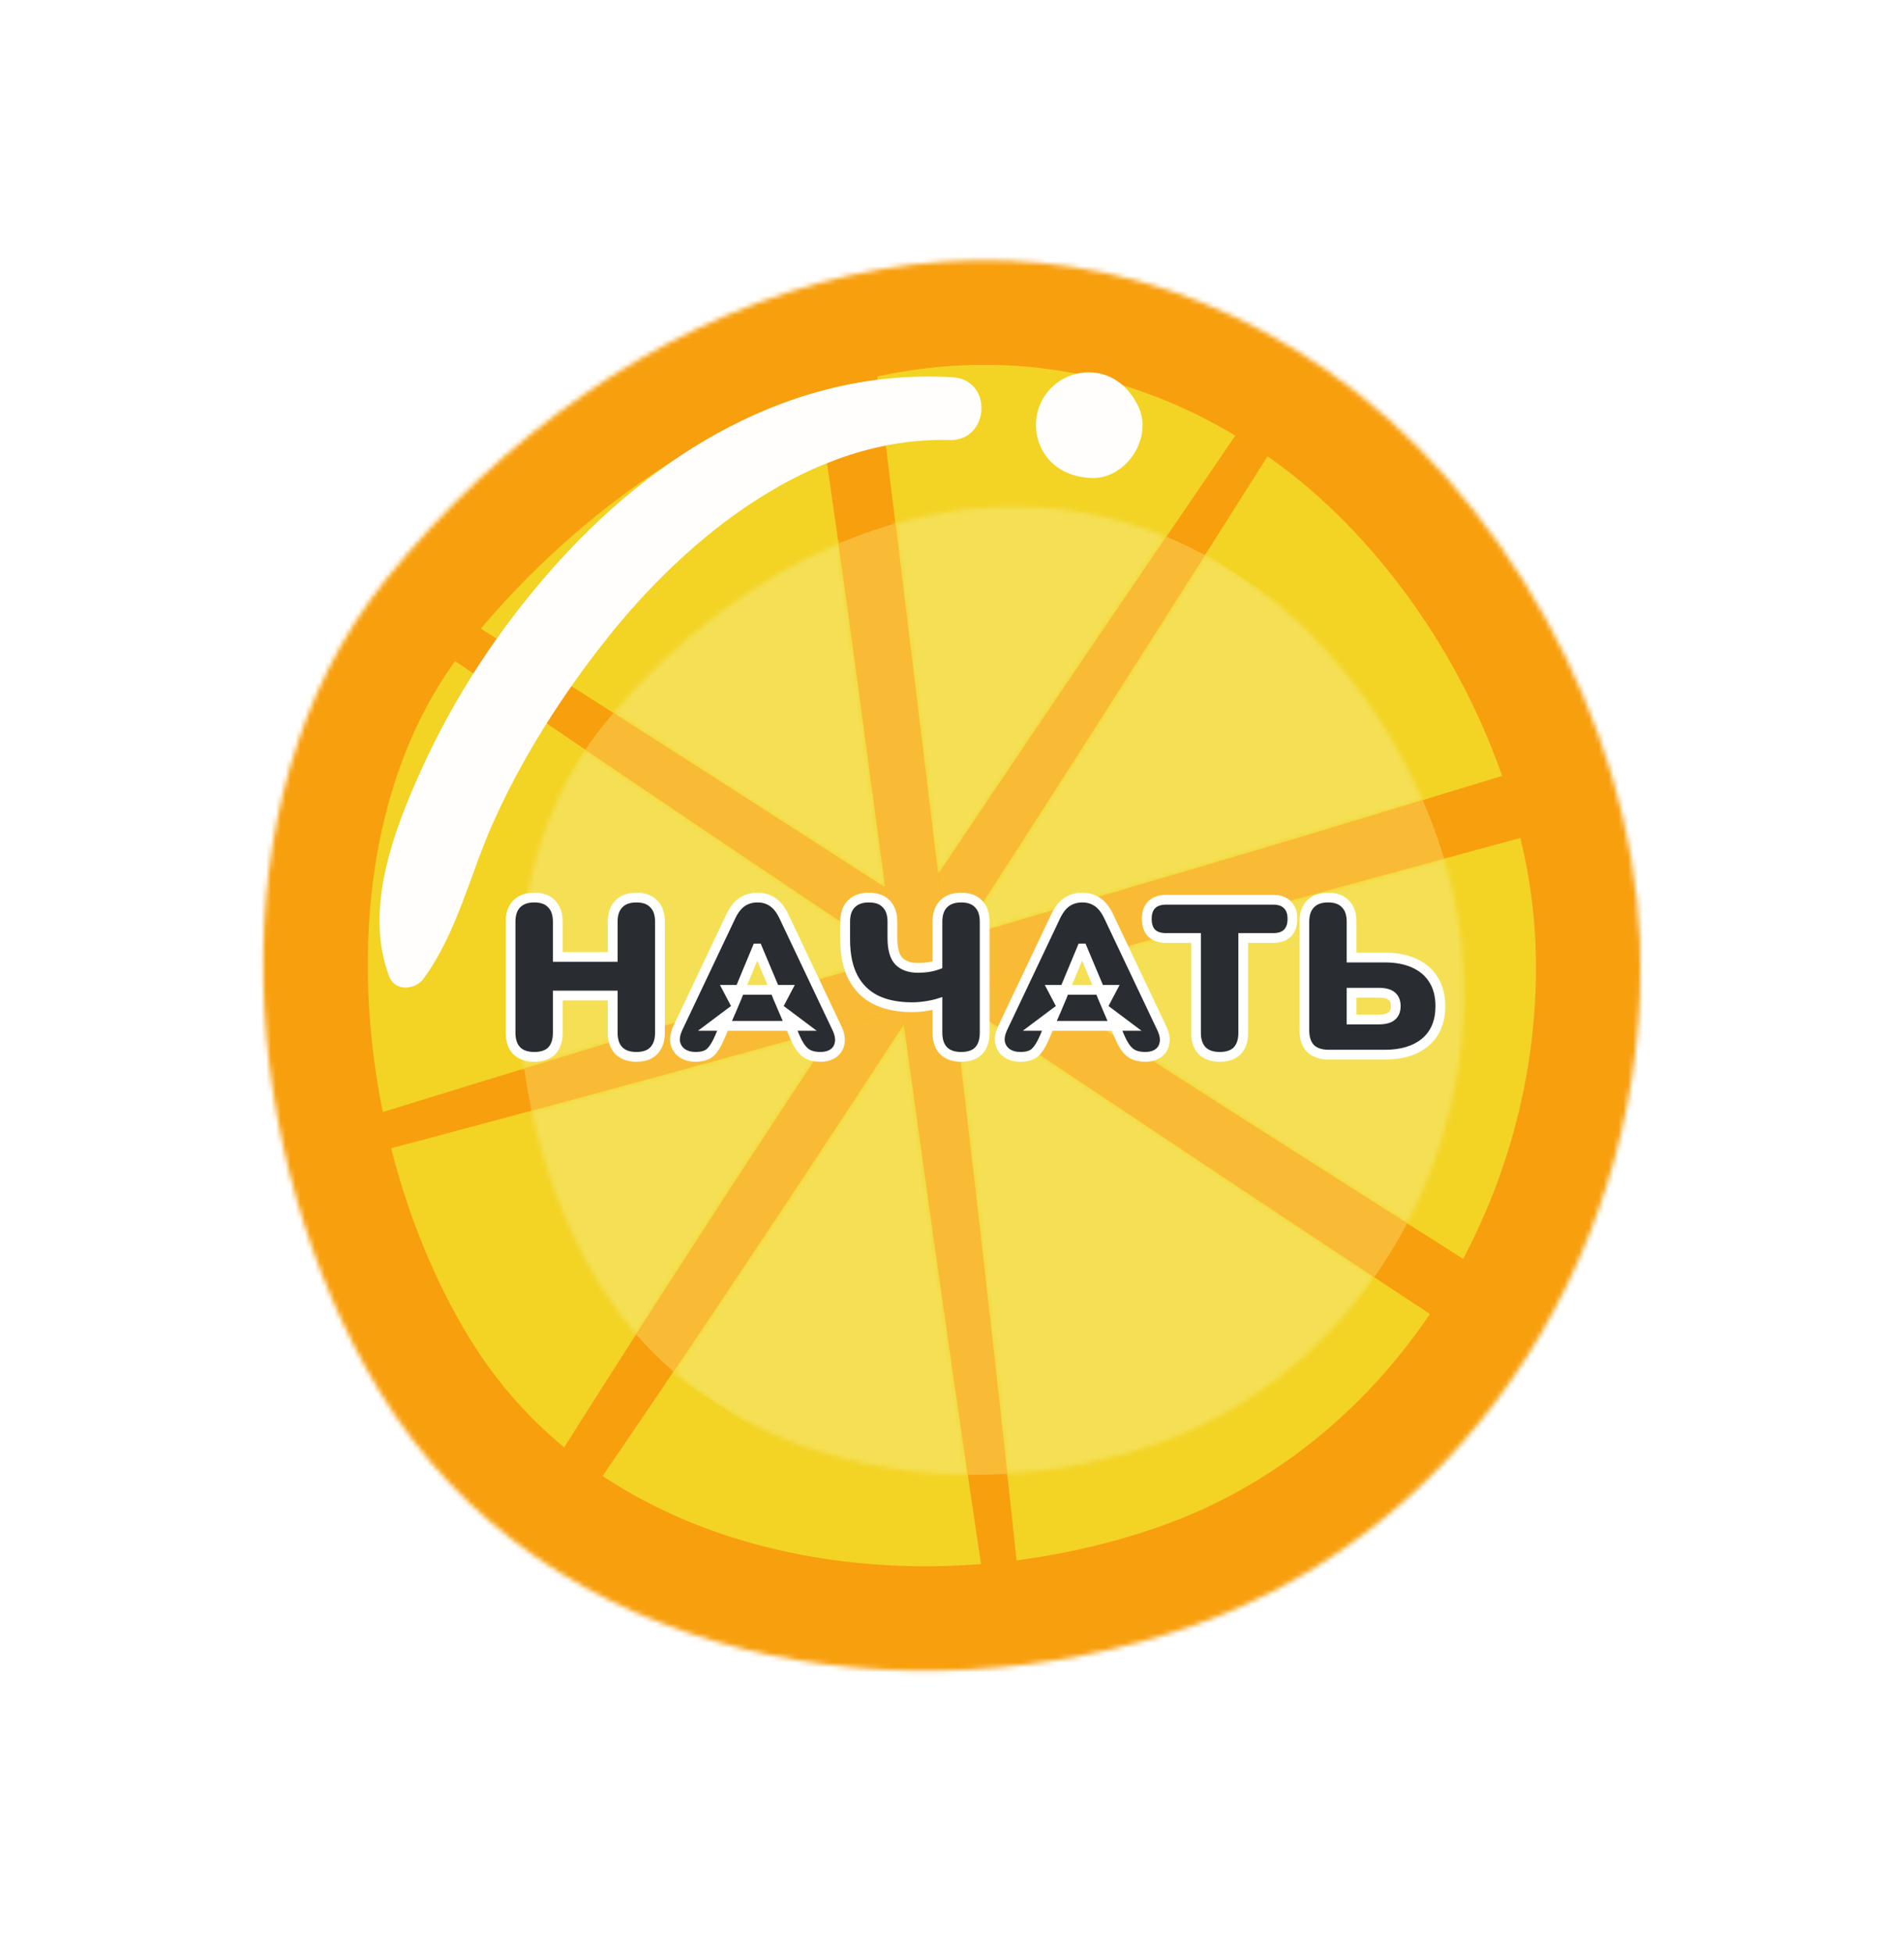 <svg width="390" height="400" viewBox="0 0 390 400" fill="none" xmlns="http://www.w3.org/2000/svg">
<mask id="mask0_160_292" style="mask-type:luminance" maskUnits="userSpaceOnUse" x="53" y="53" width="284" height="290">
<path d="M335.912 192.659C334.148 147.483 307.368 100.429 271.636 75.743C204.405 29.308 125.952 60.497 79.082 118.633C42.563 163.931 49.083 237.582 77.58 284.713C111.7 341.138 185.98 353.386 244.546 332.878C302.208 312.687 338.276 253.186 335.912 192.659Z" fill="white"/>
</mask>
<g mask="url(#mask0_160_292)">
<path d="M335.912 192.659C334.148 147.483 307.368 100.429 271.636 75.743C204.405 29.308 125.952 60.497 79.082 118.633C42.563 163.931 49.083 237.582 77.58 284.713C111.7 341.138 185.98 353.386 244.545 332.878C302.208 312.687 338.276 253.186 335.912 192.659Z" fill="#F3D324"/>
<path d="M280.765 48.726C210.338 151.504 140.106 254.134 75.748 360.846C73.909 363.896 78.289 366.777 80.359 363.88C152.87 262.53 219.301 157.4 285.795 52.035C287.868 48.749 282.961 45.522 280.765 48.726Z" fill="#F89F0E"/>
<path d="M36.717 96.276C97.08 138.55 158.33 179.583 219.652 220.451C250.251 240.844 280.818 261.28 311.635 281.339C318.38 285.727 325.106 290.16 331.832 294.597C357.352 311.421 382.909 328.272 409.749 342.862C413.83 345.081 417.355 339.722 413.702 336.853C355.997 291.53 291.734 253.422 230.23 213.491C167.02 172.452 103.706 131.513 39.566 91.945C36.72 90.189 33.978 94.358 36.717 96.276Z" fill="#F89F0E"/>
<path d="M36.717 96.276C97.08 138.55 158.33 179.583 219.652 220.451C250.251 240.844 280.818 261.28 311.635 281.339C318.38 285.727 325.106 290.16 331.832 294.597C357.352 311.421 382.909 328.272 409.749 342.862C413.83 345.081 417.355 339.722 413.702 336.853C355.997 291.53 291.734 253.422 230.23 213.491C167.02 172.452 103.706 131.513 39.566 91.945C36.72 90.189 33.978 94.358 36.717 96.276Z" fill="#F89F0E"/>
<path d="M32.794 247.499C105.722 228.815 178.265 208.579 250.739 188.218C321.696 168.287 394.71 150.906 463.636 124.667C467.55 123.178 465.206 117.152 461.313 117.924C389.397 132.174 318.68 156.141 248.383 176.801C175.999 198.074 103.624 219.493 31.746 242.422C28.629 243.416 29.499 248.342 32.794 247.499Z" fill="#F89F0E"/>
<path d="M212.491 361.318C205.249 287.898 196.502 214.611 187.576 141.378C183.128 104.869 178.734 68.358 173.888 31.898C168.814 -6.279 164.816 -44.759 156.726 -82.436C155.893 -86.318 149.432 -86.083 149.614 -81.9C152.812 -8.217 165.76 65.711 175.552 138.759C185.553 213.373 195.696 288.001 207.413 362.364C207.943 365.724 212.812 364.574 212.491 361.318Z" fill="#F89F0E"/>
<path d="M335.912 192.659L357.302 191.825C356.235 165.295 348.044 139.257 335.226 116.124C322.36 93.011 304.826 72.697 283.803 58.131C282.79 57.431 281.773 56.747 280.755 56.078C261.551 43.424 241.055 35.929 220.589 33.168C205.239 31.083 189.94 31.628 175.157 34.34C152.967 38.412 131.948 47.302 112.921 59.527C93.891 71.763 76.811 87.351 62.417 105.199C59.931 108.28 57.618 111.461 55.471 114.725C46.403 128.512 40.327 143.731 36.718 159.383C31.319 182.883 31.357 207.397 35.424 230.798C39.524 254.203 47.649 276.544 59.262 295.788C69.98 313.536 84.204 327.749 100.294 338.314C122.686 353.029 148.51 360.838 174.594 362.981C200.703 365.105 227.2 361.617 251.619 353.082C268.095 347.316 283.047 338.797 296.12 328.272C309.195 317.745 320.402 305.22 329.524 291.353C348.597 262.326 358.669 227.405 357.302 191.825L335.912 192.659L314.524 193.495C315.573 219.816 307.964 246.262 293.756 267.824C286.977 278.13 278.725 287.315 269.273 294.921C259.815 302.533 249.172 308.574 237.47 312.673C218.818 319.221 197.994 321.956 178.09 320.31C158.156 318.684 139.272 312.728 123.822 302.546C112.682 295.203 103.233 285.742 95.899 273.636C90.197 264.216 85.371 253.224 81.859 241.488C76.573 223.885 74.287 204.63 75.755 186.575C76.481 177.542 78.127 168.812 80.707 160.682C83.287 152.547 86.79 145.018 91.24 138.254C92.646 136.117 94.147 134.053 95.748 132.068C106.082 119.245 118.137 107.914 131.148 98.84C140.906 92.031 151.195 86.491 161.689 82.462C177.448 76.413 193.582 73.753 209.518 75.021C225.468 76.319 241.346 81.43 257.226 91.846C257.974 92.338 258.721 92.841 259.468 93.357C274.177 103.477 287.9 119.031 297.798 136.909C307.743 154.77 313.824 174.848 314.522 193.497L335.912 192.659Z" fill="#F89F0E"/>
</g>
<path d="M195.143 77.266C162.381 75.302 133.806 92.916 112.828 116.803C102.037 129.09 93.031 142.769 86.285 157.669C80.585 170.256 74.465 186.426 79.763 200.07C80.938 203.105 85.06 202.726 86.712 200.495C93.525 191.292 96.288 179.099 100.901 168.729C106.912 155.215 115.051 142.495 124.208 130.922C140.902 109.825 166.288 89.35 194.462 90.129C202.743 90.358 203.462 77.764 195.143 77.266Z" fill="#FFFEFC"/>
<path d="M222.401 97.81L222.88 97.861C230.562 98.679 236.669 89.395 232.876 82.666L232.639 82.248C230.718 78.838 227.552 76.472 223.541 76.263C219.746 76.066 216.051 77.93 213.96 81.109C211.87 84.286 211.621 88.417 213.304 91.826C215.084 95.426 218.511 97.395 222.401 97.81Z" fill="#FFFEFC"/>
<mask id="mask1_160_292" style="mask-type:luminance" maskUnits="userSpaceOnUse" x="106" y="103" width="194" height="200">
<path d="M146.178 287.104C143.32 285.224 140.577 283.161 137.968 280.906C153.905 257.314 169.603 233.583 185.155 209.738C189.376 240.52 193.703 271.295 198.232 302.032C179.691 301.843 161.331 297.075 146.178 287.104ZM130.299 273.271C127.455 270.005 124.845 266.447 122.511 262.586C116.299 252.313 111.609 240.202 108.903 227.462C129.712 221.855 150.502 216.16 171.275 210.411C157.474 231.27 143.798 252.212 130.299 273.271ZM206.317 301.825C202.781 269.232 199.018 236.661 195.144 204.104C203.312 209.556 211.481 215.006 219.651 220.451C240.25 234.18 260.832 247.927 281.488 261.566C270.661 276.984 255.488 289.22 237.125 295.651C227.312 299.087 216.857 301.185 206.317 301.825ZM107.39 218.84C104.224 195.983 107.55 172.005 119.907 153.529C140.397 167.421 160.937 181.225 181.512 194.991C181.086 195.63 180.65 196.284 180.225 196.924C155.923 204.148 131.638 211.435 107.39 218.84ZM125.647 146.034C138.439 130.92 154.373 118.681 171.757 111.33C173.055 120.486 174.328 129.628 175.552 138.759C177.476 153.113 179.404 167.466 181.349 181.818C162.812 169.843 144.251 157.904 125.647 146.034ZM196.801 191.811C213.605 165.864 230.244 139.806 246.816 113.687C249.193 114.965 251.556 116.371 253.902 117.914C254.508 118.312 255.12 118.724 255.722 119.141C270.785 129.546 283.53 145.742 291.404 163.872C277.041 168.245 262.704 172.593 248.382 176.801C231.256 181.835 214.128 186.876 197.005 191.946C196.937 191.901 196.871 191.858 196.801 191.811ZM209.217 199.857C223.062 195.989 236.902 192.106 250.739 188.218C265.691 184.019 280.725 179.935 295.8 175.854C298.133 183.605 299.539 191.541 299.848 199.398C300.544 217.273 296.36 235.018 288.212 250.539C268.801 238.181 249.385 225.926 230.23 213.491C223.226 208.944 216.224 204.399 209.217 199.857ZM192.146 179.066C190.633 166.501 189.107 153.938 187.576 141.378C186.188 129.989 184.806 118.598 183.414 107.21C201.397 102.092 220.465 102.324 238.9 109.935C223.23 132.927 207.619 155.96 192.146 179.066Z" fill="white"/>
</mask>
<g mask="url(#mask1_160_292)">
<path d="M66.37 234.609L228.894 341.518L339.111 173.966L176.587 67.056L66.37 234.609Z" fill="#F5E055"/>
</g>
<path d="M137.969 280.906C135.26 278.568 132.694 276.021 130.3 273.271C143.799 252.213 157.474 231.27 171.275 210.411C175.762 209.17 180.249 207.927 184.735 206.679C184.874 207.699 185.014 208.717 185.155 209.738C169.603 233.584 153.905 257.314 137.969 280.906ZM180.226 196.924C180.65 196.284 181.086 195.63 181.512 194.991C182.047 195.349 182.582 195.707 183.117 196.065C182.153 196.35 181.188 196.638 180.226 196.924ZM193.414 189.62C192.993 186.101 192.57 182.583 192.147 179.066C207.62 155.96 223.231 132.927 238.9 109.935C241.554 111.033 244.193 112.279 246.816 113.688C230.244 139.806 213.605 165.864 196.801 191.812C195.674 191.082 194.542 190.35 193.414 189.62Z" fill="#F9BB36"/>
<path d="M281.491 261.562C260.835 247.923 240.253 234.176 219.654 220.447C211.484 215.002 203.315 209.552 195.147 204.1C195.135 203.995 195.123 203.893 195.111 203.79C199.815 202.48 204.517 201.167 209.22 199.853C216.227 204.395 223.229 208.94 230.233 213.487C249.388 225.922 268.804 238.177 288.215 250.535C286.21 254.355 283.963 258.04 281.491 261.562ZM183.12 196.061C182.585 195.703 182.05 195.345 181.515 194.987C160.94 181.221 140.4 167.417 119.91 153.525C121.047 151.825 122.256 150.176 123.546 148.577C124.237 147.72 124.939 146.869 125.65 146.03C144.254 157.9 162.815 169.839 181.352 181.814C181.993 186.546 182.636 191.28 183.28 196.011C183.223 196.028 183.177 196.043 183.12 196.061ZM193.81 192.888C193.678 191.797 193.549 190.707 193.417 189.616C194.615 190.392 195.812 191.167 197.008 191.942C195.945 192.256 194.872 192.573 193.81 192.888Z" fill="#F9BB36"/>
<path d="M108.903 227.461C108.297 224.615 107.792 221.737 107.39 218.84C131.639 211.435 155.923 204.148 180.226 196.924C181.188 196.637 182.153 196.35 183.117 196.065C183.174 196.047 183.221 196.032 183.278 196.015C183.762 199.573 184.249 203.123 184.735 206.679C180.249 207.926 175.763 209.17 171.275 210.41C150.503 216.16 129.712 221.855 108.903 227.461ZM195.108 203.794C194.675 200.157 194.242 196.527 193.807 192.892C194.87 192.577 195.943 192.26 197.005 191.945C214.128 186.876 231.256 181.835 248.383 176.801C262.705 172.592 277.042 168.245 291.405 163.872C293.106 167.788 294.579 171.796 295.801 175.854C280.725 179.935 265.691 184.019 250.739 188.218C236.902 192.106 223.063 195.989 209.218 199.857C204.514 201.171 199.812 202.483 195.108 203.794Z" fill="#F9BB36"/>
<path d="M198.232 302.032C193.704 271.295 189.377 240.52 185.155 209.738C185.014 208.717 184.874 207.699 184.735 206.679C184.249 203.123 183.762 199.573 183.277 196.015C182.633 191.283 181.99 186.55 181.349 181.817C179.404 167.466 177.476 153.113 175.552 138.759C174.328 129.628 173.055 120.486 171.757 111.33C175.582 109.712 179.467 108.334 183.414 107.21C184.806 118.598 186.188 129.989 187.576 141.378C189.107 153.938 190.633 166.501 192.147 179.065C192.57 182.583 192.993 186.1 193.414 189.62C193.546 190.711 193.675 191.801 193.807 192.892C194.241 196.527 194.675 200.157 195.108 203.794C195.12 203.896 195.132 203.999 195.144 204.104C199.018 236.66 202.781 269.232 206.317 301.825C203.624 301.99 200.926 302.06 198.232 302.032Z" fill="#F9BB36"/>
<g filter="url(#filter0_d_160_292)">
<mask id="path-17-outside-1_160_292" maskUnits="userSpaceOnUse" x="103" y="179" width="194" height="36" fill="black">
<rect fill="white" x="103" y="179" width="194" height="36"/>
<path d="M109.438 213.45C107.878 213.45 106.678 213.03 105.838 212.19C104.998 211.32 104.578 210.09 104.578 208.5V185.775C104.578 184.185 104.998 182.97 105.838 182.13C106.678 181.26 107.878 180.825 109.438 180.825C110.998 180.825 112.183 181.26 112.993 182.13C113.833 182.97 114.253 184.185 114.253 185.775V192.975H125.503V185.775C125.503 184.185 125.923 182.97 126.763 182.13C127.603 181.26 128.803 180.825 130.363 180.825C131.923 180.825 133.108 181.26 133.918 182.13C134.758 182.97 135.178 184.185 135.178 185.775V208.5C135.178 210.09 134.758 211.32 133.918 212.19C133.108 213.03 131.923 213.45 130.363 213.45C128.803 213.45 127.603 213.03 126.763 212.19C125.923 211.32 125.503 210.09 125.503 208.5V200.895H114.253V208.5C114.253 210.09 113.848 211.32 113.038 212.19C112.228 213.03 111.028 213.45 109.438 213.45ZM142.465 213.45C141.385 213.45 140.47 213.195 139.72 212.685C139 212.175 138.535 211.485 138.325 210.615C138.145 209.715 138.31 208.71 138.82 207.6L149.665 184.74C150.295 183.39 151.06 182.4 151.96 181.77C152.89 181.14 153.955 180.825 155.155 180.825C156.355 180.825 157.405 181.14 158.305 181.77C159.205 182.4 159.97 183.39 160.6 184.74L171.445 207.6C171.985 208.74 172.165 209.76 171.985 210.66C171.835 211.53 171.4 212.22 170.68 212.73C169.99 213.21 169.12 213.45 168.07 213.45C166.69 213.45 165.625 213.135 164.875 212.505C164.125 211.875 163.45 210.855 162.85 209.445L160.69 204.405L164.29 207.105H145.975L149.575 204.405L147.415 209.445C146.815 210.855 146.185 211.875 145.525 212.505C144.865 213.135 143.845 213.45 142.465 213.45ZM155.065 191.265L150.475 202.29L149.125 199.725H161.14L159.79 202.29L155.155 191.265H155.065ZM196.878 213.45C195.318 213.45 194.118 213.03 193.278 212.19C192.438 211.32 192.018 210.09 192.018 208.5V202.56C191.448 202.74 190.668 202.905 189.678 203.055C188.718 203.205 187.758 203.28 186.798 203.28C183.918 203.28 181.458 202.785 179.418 201.795C177.378 200.775 175.818 199.245 174.738 197.205C173.658 195.135 173.118 192.525 173.118 189.375V185.775C173.118 184.185 173.538 182.97 174.378 182.13C175.218 181.26 176.418 180.825 177.978 180.825C179.538 180.825 180.723 181.26 181.533 182.13C182.373 182.97 182.793 184.185 182.793 185.775V189.105C182.793 191.325 183.228 192.9 184.098 193.83C184.998 194.76 186.318 195.225 188.058 195.225C188.658 195.225 189.318 195.18 190.038 195.09C190.788 194.97 191.448 194.805 192.018 194.595V185.775C192.018 184.185 192.438 182.97 193.278 182.13C194.118 181.26 195.318 180.825 196.878 180.825C198.438 180.825 199.623 181.26 200.433 182.13C201.273 182.97 201.693 184.185 201.693 185.775V208.5C201.693 210.09 201.288 211.32 200.478 212.19C199.668 213.03 198.468 213.45 196.878 213.45ZM208.998 213.45C207.918 213.45 207.003 213.195 206.253 212.685C205.533 212.175 205.068 211.485 204.858 210.615C204.678 209.715 204.843 208.71 205.353 207.6L216.198 184.74C216.828 183.39 217.593 182.4 218.493 181.77C219.423 181.14 220.488 180.825 221.688 180.825C222.888 180.825 223.938 181.14 224.838 181.77C225.738 182.4 226.503 183.39 227.133 184.74L237.978 207.6C238.518 208.74 238.698 209.76 238.518 210.66C238.368 211.53 237.933 212.22 237.213 212.73C236.523 213.21 235.653 213.45 234.603 213.45C233.223 213.45 232.158 213.135 231.408 212.505C230.658 211.875 229.983 210.855 229.383 209.445L227.223 204.405L230.823 207.105H212.508L216.108 204.405L213.948 209.445C213.348 210.855 212.718 211.875 212.058 212.505C211.398 213.135 210.378 213.45 208.998 213.45ZM221.598 191.265L217.008 202.29L215.658 199.725H227.673L226.323 202.29L221.688 191.265H221.598ZM249.84 213.45C248.28 213.45 247.08 213.03 246.24 212.19C245.4 211.32 244.98 210.105 244.98 208.545V189.105H238.86C237.57 189.105 236.58 188.775 235.89 188.115C235.23 187.425 234.9 186.45 234.9 185.19C234.9 183.93 235.23 182.97 235.89 182.31C236.58 181.62 237.57 181.275 238.86 181.275H260.775C262.065 181.275 263.04 181.62 263.7 182.31C264.39 182.97 264.735 183.93 264.735 185.19C264.735 186.45 264.39 187.425 263.7 188.115C263.04 188.775 262.065 189.105 260.775 189.105H254.655V208.545C254.655 210.105 254.25 211.32 253.44 212.19C252.63 213.03 251.43 213.45 249.84 213.45ZM272.17 213C270.55 213 269.305 212.58 268.435 211.74C267.595 210.87 267.175 209.625 267.175 208.005V185.775C267.175 184.185 267.595 182.97 268.435 182.13C269.275 181.26 270.475 180.825 272.035 180.825C273.595 180.825 274.78 181.26 275.59 182.13C276.43 182.97 276.85 184.185 276.85 185.775V193.11H283.69C286.03 193.11 288.04 193.5 289.72 194.28C291.43 195.06 292.735 196.185 293.635 197.655C294.565 199.125 295.03 200.925 295.03 203.055C295.03 206.235 294.01 208.695 291.97 210.435C289.93 212.145 287.17 213 283.69 213H272.17ZM276.85 205.8H282.34C283.6 205.8 284.5 205.575 285.04 205.125C285.61 204.675 285.895 203.985 285.895 203.055C285.895 202.125 285.61 201.435 285.04 200.985C284.5 200.535 283.6 200.31 282.34 200.31H276.85V205.8Z"/>
</mask>
<path d="M109.438 213.45C107.878 213.45 106.678 213.03 105.838 212.19C104.998 211.32 104.578 210.09 104.578 208.5V185.775C104.578 184.185 104.998 182.97 105.838 182.13C106.678 181.26 107.878 180.825 109.438 180.825C110.998 180.825 112.183 181.26 112.993 182.13C113.833 182.97 114.253 184.185 114.253 185.775V192.975H125.503V185.775C125.503 184.185 125.923 182.97 126.763 182.13C127.603 181.26 128.803 180.825 130.363 180.825C131.923 180.825 133.108 181.26 133.918 182.13C134.758 182.97 135.178 184.185 135.178 185.775V208.5C135.178 210.09 134.758 211.32 133.918 212.19C133.108 213.03 131.923 213.45 130.363 213.45C128.803 213.45 127.603 213.03 126.763 212.19C125.923 211.32 125.503 210.09 125.503 208.5V200.895H114.253V208.5C114.253 210.09 113.848 211.32 113.038 212.19C112.228 213.03 111.028 213.45 109.438 213.45ZM142.465 213.45C141.385 213.45 140.47 213.195 139.72 212.685C139 212.175 138.535 211.485 138.325 210.615C138.145 209.715 138.31 208.71 138.82 207.6L149.665 184.74C150.295 183.39 151.06 182.4 151.96 181.77C152.89 181.14 153.955 180.825 155.155 180.825C156.355 180.825 157.405 181.14 158.305 181.77C159.205 182.4 159.97 183.39 160.6 184.74L171.445 207.6C171.985 208.74 172.165 209.76 171.985 210.66C171.835 211.53 171.4 212.22 170.68 212.73C169.99 213.21 169.12 213.45 168.07 213.45C166.69 213.45 165.625 213.135 164.875 212.505C164.125 211.875 163.45 210.855 162.85 209.445L160.69 204.405L164.29 207.105H145.975L149.575 204.405L147.415 209.445C146.815 210.855 146.185 211.875 145.525 212.505C144.865 213.135 143.845 213.45 142.465 213.45ZM155.065 191.265L150.475 202.29L149.125 199.725H161.14L159.79 202.29L155.155 191.265H155.065ZM196.878 213.45C195.318 213.45 194.118 213.03 193.278 212.19C192.438 211.32 192.018 210.09 192.018 208.5V202.56C191.448 202.74 190.668 202.905 189.678 203.055C188.718 203.205 187.758 203.28 186.798 203.28C183.918 203.28 181.458 202.785 179.418 201.795C177.378 200.775 175.818 199.245 174.738 197.205C173.658 195.135 173.118 192.525 173.118 189.375V185.775C173.118 184.185 173.538 182.97 174.378 182.13C175.218 181.26 176.418 180.825 177.978 180.825C179.538 180.825 180.723 181.26 181.533 182.13C182.373 182.97 182.793 184.185 182.793 185.775V189.105C182.793 191.325 183.228 192.9 184.098 193.83C184.998 194.76 186.318 195.225 188.058 195.225C188.658 195.225 189.318 195.18 190.038 195.09C190.788 194.97 191.448 194.805 192.018 194.595V185.775C192.018 184.185 192.438 182.97 193.278 182.13C194.118 181.26 195.318 180.825 196.878 180.825C198.438 180.825 199.623 181.26 200.433 182.13C201.273 182.97 201.693 184.185 201.693 185.775V208.5C201.693 210.09 201.288 211.32 200.478 212.19C199.668 213.03 198.468 213.45 196.878 213.45ZM208.998 213.45C207.918 213.45 207.003 213.195 206.253 212.685C205.533 212.175 205.068 211.485 204.858 210.615C204.678 209.715 204.843 208.71 205.353 207.6L216.198 184.74C216.828 183.39 217.593 182.4 218.493 181.77C219.423 181.14 220.488 180.825 221.688 180.825C222.888 180.825 223.938 181.14 224.838 181.77C225.738 182.4 226.503 183.39 227.133 184.74L237.978 207.6C238.518 208.74 238.698 209.76 238.518 210.66C238.368 211.53 237.933 212.22 237.213 212.73C236.523 213.21 235.653 213.45 234.603 213.45C233.223 213.45 232.158 213.135 231.408 212.505C230.658 211.875 229.983 210.855 229.383 209.445L227.223 204.405L230.823 207.105H212.508L216.108 204.405L213.948 209.445C213.348 210.855 212.718 211.875 212.058 212.505C211.398 213.135 210.378 213.45 208.998 213.45ZM221.598 191.265L217.008 202.29L215.658 199.725H227.673L226.323 202.29L221.688 191.265H221.598ZM249.84 213.45C248.28 213.45 247.08 213.03 246.24 212.19C245.4 211.32 244.98 210.105 244.98 208.545V189.105H238.86C237.57 189.105 236.58 188.775 235.89 188.115C235.23 187.425 234.9 186.45 234.9 185.19C234.9 183.93 235.23 182.97 235.89 182.31C236.58 181.62 237.57 181.275 238.86 181.275H260.775C262.065 181.275 263.04 181.62 263.7 182.31C264.39 182.97 264.735 183.93 264.735 185.19C264.735 186.45 264.39 187.425 263.7 188.115C263.04 188.775 262.065 189.105 260.775 189.105H254.655V208.545C254.655 210.105 254.25 211.32 253.44 212.19C252.63 213.03 251.43 213.45 249.84 213.45ZM272.17 213C270.55 213 269.305 212.58 268.435 211.74C267.595 210.87 267.175 209.625 267.175 208.005V185.775C267.175 184.185 267.595 182.97 268.435 182.13C269.275 181.26 270.475 180.825 272.035 180.825C273.595 180.825 274.78 181.26 275.59 182.13C276.43 182.97 276.85 184.185 276.85 185.775V193.11H283.69C286.03 193.11 288.04 193.5 289.72 194.28C291.43 195.06 292.735 196.185 293.635 197.655C294.565 199.125 295.03 200.925 295.03 203.055C295.03 206.235 294.01 208.695 291.97 210.435C289.93 212.145 287.17 213 283.69 213H272.17ZM276.85 205.8H282.34C283.6 205.8 284.5 205.575 285.04 205.125C285.61 204.675 285.895 203.985 285.895 203.055C285.895 202.125 285.61 201.435 285.04 200.985C284.5 200.535 283.6 200.31 282.34 200.31H276.85V205.8Z" fill="#292D32"/>
<path d="M105.838 212.19L105.118 212.885L105.124 212.891L105.131 212.897L105.838 212.19ZM105.838 182.13L106.545 182.837L106.551 182.831L106.557 182.825L105.838 182.13ZM112.993 182.13L112.261 182.811L112.273 182.824L112.286 182.837L112.993 182.13ZM114.253 192.975H113.253V193.975H114.253V192.975ZM125.503 192.975V193.975H126.503V192.975H125.503ZM126.763 182.13L127.47 182.837L127.476 182.831L127.482 182.825L126.763 182.13ZM133.918 182.13L133.186 182.811L133.198 182.824L133.211 182.837L133.918 182.13ZM133.918 212.19L133.198 211.495L133.198 211.496L133.918 212.19ZM126.763 212.19L126.043 212.885L126.049 212.891L126.056 212.897L126.763 212.19ZM125.503 200.895H126.503V199.895H125.503V200.895ZM114.253 200.895V199.895H113.253V200.895H114.253ZM113.038 212.19L113.758 212.884L113.764 212.878L113.77 212.871L113.038 212.19ZM109.438 212.45C108.057 212.45 107.144 212.082 106.545 211.483L105.131 212.897C106.211 213.978 107.699 214.45 109.438 214.45V212.45ZM106.557 211.495C105.948 210.865 105.578 209.915 105.578 208.5H103.578C103.578 210.265 104.047 211.775 105.118 212.885L106.557 211.495ZM105.578 208.5V185.775H103.578V208.5H105.578ZM105.578 185.775C105.578 184.358 105.949 183.433 106.545 182.837L105.131 181.423C104.046 182.507 103.578 184.012 103.578 185.775H105.578ZM106.557 182.825C107.158 182.202 108.066 181.825 109.438 181.825V179.825C107.689 179.825 106.197 180.318 105.118 181.435L106.557 182.825ZM109.438 181.825C110.811 181.825 111.694 182.203 112.261 182.811L113.725 181.449C112.671 180.317 111.184 179.825 109.438 179.825V181.825ZM112.286 182.837C112.881 183.433 113.253 184.358 113.253 185.775H115.253C115.253 184.012 114.784 182.507 113.7 181.423L112.286 182.837ZM113.253 185.775V192.975H115.253V185.775H113.253ZM114.253 193.975H125.503V191.975H114.253V193.975ZM126.503 192.975V185.775H124.503V192.975H126.503ZM126.503 185.775C126.503 184.358 126.874 183.433 127.47 182.837L126.056 181.423C124.971 182.507 124.503 184.012 124.503 185.775H126.503ZM127.482 182.825C128.083 182.202 128.991 181.825 130.363 181.825V179.825C128.614 179.825 127.122 180.318 126.043 181.435L127.482 182.825ZM130.363 181.825C131.736 181.825 132.619 182.203 133.186 182.811L134.65 181.449C133.596 180.317 132.109 179.825 130.363 179.825V181.825ZM133.211 182.837C133.806 183.433 134.178 184.358 134.178 185.775H136.178C136.178 184.012 135.709 182.507 134.625 181.423L133.211 182.837ZM134.178 185.775V208.5H136.178V185.775H134.178ZM134.178 208.5C134.178 209.915 133.807 210.865 133.198 211.495L134.637 212.885C135.708 211.775 136.178 210.265 136.178 208.5H134.178ZM133.198 211.496C132.633 212.081 131.746 212.45 130.363 212.45V214.45C132.099 214.45 133.582 213.979 134.638 212.884L133.198 211.496ZM130.363 212.45C128.982 212.45 128.069 212.082 127.47 211.483L126.056 212.897C127.136 213.978 128.624 214.45 130.363 214.45V212.45ZM127.482 211.495C126.873 210.865 126.503 209.915 126.503 208.5H124.503C124.503 210.265 124.972 211.775 126.043 212.885L127.482 211.495ZM126.503 208.5V200.895H124.503V208.5H126.503ZM125.503 199.895H114.253V201.895H125.503V199.895ZM113.253 200.895V208.5H115.253V200.895H113.253ZM113.253 208.5C113.253 209.924 112.892 210.879 112.306 211.509L113.77 212.871C114.803 211.761 115.253 210.256 115.253 208.5H113.253ZM112.318 211.496C111.757 212.078 110.858 212.45 109.438 212.45V214.45C111.198 214.45 112.699 213.982 113.758 212.884L112.318 211.496ZM139.72 212.685L139.142 213.501L139.15 213.507L139.158 213.512L139.72 212.685ZM138.325 210.615L137.345 210.811L137.349 210.83L137.353 210.85L138.325 210.615ZM138.82 207.6L137.917 207.171L137.912 207.182L138.82 207.6ZM149.665 184.74L150.569 185.169L150.571 185.163L149.665 184.74ZM151.96 181.77L151.399 180.942L151.393 180.946L151.387 180.951L151.96 181.77ZM158.305 181.77L157.732 182.589V182.589L158.305 181.77ZM160.6 184.74L159.694 185.163L159.697 185.169L160.6 184.74ZM171.445 207.6L172.349 207.172L172.349 207.171L171.445 207.6ZM171.985 210.66L171.005 210.464L171.002 210.477L171 210.49L171.985 210.66ZM170.68 212.73L171.251 213.551L171.258 213.546L170.68 212.73ZM164.875 212.505L165.518 211.739H165.518L164.875 212.505ZM162.85 209.445L163.77 209.053L163.769 209.051L162.85 209.445ZM160.69 204.405L161.29 203.605L158.297 201.36L159.771 204.799L160.69 204.405ZM164.29 207.105V208.105H167.29L164.89 206.305L164.29 207.105ZM145.975 207.105L145.375 206.305L142.975 208.105H145.975V207.105ZM149.575 204.405L150.494 204.799L151.968 201.36L148.975 203.605L149.575 204.405ZM147.415 209.445L146.496 209.051L146.495 209.053L147.415 209.445ZM145.525 212.505L144.835 211.782L145.525 212.505ZM155.065 191.265V190.265H154.398L154.142 190.881L155.065 191.265ZM150.475 202.29L149.59 202.756L150.581 204.638L151.398 202.674L150.475 202.29ZM149.125 199.725V198.725H147.469L148.24 200.191L149.125 199.725ZM161.14 199.725L162.025 200.191L162.797 198.725H161.14V199.725ZM159.79 202.29L158.868 202.678L159.689 204.629L160.675 202.756L159.79 202.29ZM155.155 191.265L156.077 190.877L155.82 190.265H155.155V191.265ZM142.465 212.45C141.547 212.45 140.837 212.235 140.283 211.858L139.158 213.512C140.103 214.155 141.224 214.45 142.465 214.45V212.45ZM140.298 211.869C139.779 211.501 139.451 211.019 139.297 210.38L137.353 210.85C137.619 211.951 138.222 212.849 139.142 213.501L140.298 211.869ZM139.306 210.419C139.179 209.785 139.278 208.999 139.729 208.018L137.912 207.182C137.342 208.421 137.111 209.645 137.345 210.811L139.306 210.419ZM139.724 208.029L150.569 185.169L148.762 184.311L137.917 207.171L139.724 208.029ZM150.571 185.163C151.153 183.917 151.82 183.089 152.534 182.589L151.387 180.951C150.301 181.711 149.438 182.863 148.759 184.317L150.571 185.163ZM152.521 182.598C153.274 182.088 154.141 181.825 155.155 181.825V179.825C153.77 179.825 152.506 180.192 151.399 180.942L152.521 182.598ZM155.155 181.825C156.17 181.825 157.015 182.088 157.732 182.589L158.879 180.951C157.795 180.192 156.541 179.825 155.155 179.825V181.825ZM157.732 182.589C158.446 183.089 159.113 183.917 159.694 185.163L161.506 184.317C160.828 182.863 159.965 181.711 158.879 180.951L157.732 182.589ZM159.697 185.169L170.542 208.029L172.349 207.171L161.504 184.311L159.697 185.169ZM170.541 208.028C171.023 209.045 171.129 209.841 171.005 210.464L172.966 210.856C173.201 209.679 172.947 208.435 172.349 207.172L170.541 208.028ZM171 210.49C170.895 211.099 170.606 211.557 170.102 211.914L171.258 213.546C172.194 212.883 172.776 211.961 172.971 210.83L171 210.49ZM170.109 211.909C169.624 212.246 168.967 212.45 168.07 212.45V214.45C169.273 214.45 170.356 214.174 171.251 213.551L170.109 211.909ZM168.07 212.45C166.831 212.45 166.027 212.166 165.518 211.739L164.232 213.271C165.224 214.104 166.55 214.45 168.07 214.45V212.45ZM165.518 211.739C164.938 211.252 164.34 210.392 163.77 209.053L161.93 209.837C162.56 211.318 163.312 212.498 164.232 213.271L165.518 211.739ZM163.769 209.051L161.609 204.011L159.771 204.799L161.931 209.839L163.769 209.051ZM160.09 205.205L163.69 207.905L164.89 206.305L161.29 203.605L160.09 205.205ZM164.29 206.105H145.975V208.105H164.29V206.105ZM146.575 207.905L150.175 205.205L148.975 203.605L145.375 206.305L146.575 207.905ZM148.656 204.011L146.496 209.051L148.334 209.839L150.494 204.799L148.656 204.011ZM146.495 209.053C145.917 210.412 145.352 211.288 144.835 211.782L146.216 213.228C147.019 212.462 147.714 211.298 148.335 209.837L146.495 209.053ZM144.835 211.782C144.437 212.162 143.717 212.45 142.465 212.45V214.45C143.973 214.45 145.294 214.108 146.216 213.228L144.835 211.782ZM154.142 190.881L149.552 201.906L151.398 202.674L155.988 191.649L154.142 190.881ZM151.36 201.824L150.01 199.259L148.24 200.191L149.59 202.756L151.36 201.824ZM149.125 200.725H161.14V198.725H149.125V200.725ZM160.255 199.259L158.905 201.824L160.675 202.756L162.025 200.191L160.255 199.259ZM160.712 201.902L156.077 190.877L154.233 191.653L158.868 202.678L160.712 201.902ZM155.155 190.265H155.065V192.265H155.155V190.265ZM193.278 212.19L192.558 212.885L192.564 212.891L192.571 212.897L193.278 212.19ZM192.018 202.56H193.018V201.196L191.716 201.606L192.018 202.56ZM189.678 203.055L189.528 202.066L189.523 202.067L189.678 203.055ZM179.418 201.795L178.97 202.689L178.981 202.695L179.418 201.795ZM174.738 197.205L173.851 197.668L173.854 197.673L174.738 197.205ZM174.378 182.13L175.085 182.837L175.091 182.831L175.097 182.825L174.378 182.13ZM181.533 182.13L180.801 182.811L180.813 182.824L180.826 182.837L181.533 182.13ZM184.098 193.83L183.367 194.513L183.373 194.519L183.379 194.525L184.098 193.83ZM190.038 195.09L190.162 196.082L190.179 196.08L190.196 196.077L190.038 195.09ZM192.018 194.595L192.363 195.533L193.018 195.292V194.595H192.018ZM193.278 182.13L193.985 182.837L193.991 182.831L193.997 182.825L193.278 182.13ZM200.433 182.13L199.701 182.811L199.713 182.824L199.726 182.837L200.433 182.13ZM200.478 212.19L201.197 212.884L201.204 212.878L201.21 212.871L200.478 212.19ZM196.878 212.45C195.497 212.45 194.584 212.082 193.985 211.483L192.571 212.897C193.651 213.978 195.139 214.45 196.878 214.45V212.45ZM193.997 211.495C193.388 210.865 193.018 209.915 193.018 208.5H191.018C191.018 210.265 191.487 211.775 192.558 212.885L193.997 211.495ZM193.018 208.5V202.56H191.018V208.5H193.018ZM191.716 201.606C191.218 201.764 190.496 201.92 189.528 202.066L189.827 204.044C190.839 203.89 191.677 203.716 192.319 203.514L191.716 201.606ZM189.523 202.067C188.614 202.209 187.705 202.28 186.798 202.28V204.28C187.81 204.28 188.822 204.201 189.832 204.043L189.523 202.067ZM186.798 202.28C184.029 202.28 181.727 201.804 179.854 200.895L178.981 202.695C181.189 203.766 183.806 204.28 186.798 204.28V202.28ZM179.865 200.901C178.014 199.975 176.605 198.595 175.621 196.737L173.854 197.673C175.03 199.895 176.742 201.575 178.97 202.689L179.865 200.901ZM175.624 196.742C174.64 194.856 174.118 192.418 174.118 189.375H172.118C172.118 192.632 172.675 195.414 173.851 197.668L175.624 196.742ZM174.118 189.375V185.775H172.118V189.375H174.118ZM174.118 185.775C174.118 184.358 174.489 183.433 175.085 182.837L173.671 181.423C172.586 182.507 172.118 184.012 172.118 185.775H174.118ZM175.097 182.825C175.698 182.202 176.606 181.825 177.978 181.825V179.825C176.229 179.825 174.737 180.318 173.658 181.435L175.097 182.825ZM177.978 181.825C179.351 181.825 180.234 182.203 180.801 182.811L182.265 181.449C181.211 180.317 179.724 179.825 177.978 179.825V181.825ZM180.826 182.837C181.421 183.433 181.793 184.358 181.793 185.775H183.793C183.793 184.012 183.324 182.507 182.24 181.423L180.826 182.837ZM181.793 185.775V189.105H183.793V185.775H181.793ZM181.793 189.105C181.793 191.406 182.234 193.302 183.367 194.513L184.828 193.147C184.221 192.498 183.793 191.244 183.793 189.105H181.793ZM183.379 194.525C184.525 195.71 186.143 196.225 188.058 196.225V194.225C186.492 194.225 185.47 193.81 184.816 193.135L183.379 194.525ZM188.058 196.225C188.707 196.225 189.409 196.176 190.162 196.082L189.914 194.098C189.227 194.184 188.609 194.225 188.058 194.225V196.225ZM190.196 196.077C190.994 195.95 191.72 195.77 192.363 195.533L191.672 193.657C191.176 193.84 190.581 193.99 189.88 194.103L190.196 196.077ZM193.018 194.595V185.775H191.018V194.595H193.018ZM193.018 185.775C193.018 184.358 193.389 183.433 193.985 182.837L192.571 181.423C191.486 182.507 191.018 184.012 191.018 185.775H193.018ZM193.997 182.825C194.598 182.202 195.506 181.825 196.878 181.825V179.825C195.129 179.825 193.637 180.318 192.558 181.435L193.997 182.825ZM196.878 181.825C198.251 181.825 199.134 182.203 199.701 182.811L201.165 181.449C200.111 180.317 198.624 179.825 196.878 179.825V181.825ZM199.726 182.837C200.321 183.433 200.693 184.358 200.693 185.775H202.693C202.693 184.012 202.224 182.507 201.14 181.423L199.726 182.837ZM200.693 185.775V208.5H202.693V185.775H200.693ZM200.693 208.5C200.693 209.924 200.332 210.879 199.746 211.509L201.21 212.871C202.243 211.761 202.693 210.256 202.693 208.5H200.693ZM199.758 211.496C199.197 212.078 198.298 212.45 196.878 212.45V214.45C198.638 214.45 200.139 213.982 201.197 212.884L199.758 211.496ZM206.253 212.685L205.675 213.501L205.683 213.507L205.691 213.512L206.253 212.685ZM204.858 210.615L203.878 210.811L203.882 210.83L203.886 210.85L204.858 210.615ZM205.353 207.6L204.45 207.171L204.445 207.182L205.353 207.6ZM216.198 184.74L217.102 185.169L217.105 185.163L216.198 184.74ZM218.493 181.77L217.933 180.942L217.926 180.946L217.92 180.951L218.493 181.77ZM224.838 181.77L224.265 182.589L224.265 182.589L224.838 181.77ZM227.133 184.74L226.227 185.163L226.23 185.169L227.133 184.74ZM237.978 207.6L238.882 207.172L238.882 207.171L237.978 207.6ZM238.518 210.66L237.538 210.464L237.535 210.477L237.533 210.49L238.518 210.66ZM237.213 212.73L237.785 213.551L237.791 213.546L237.213 212.73ZM231.408 212.505L232.052 211.739L231.408 212.505ZM229.383 209.445L230.304 209.053L230.303 209.051L229.383 209.445ZM227.223 204.405L227.823 203.605L224.831 201.36L226.304 204.799L227.223 204.405ZM230.823 207.105V208.105H233.823L231.423 206.305L230.823 207.105ZM212.508 207.105L211.908 206.305L209.508 208.105H212.508V207.105ZM216.108 204.405L217.028 204.799L218.501 201.36L215.508 203.605L216.108 204.405ZM213.948 209.445L213.029 209.051L213.028 209.053L213.948 209.445ZM212.058 212.505L211.368 211.782L212.058 212.505ZM221.598 191.265V190.265H220.932L220.675 190.881L221.598 191.265ZM217.008 202.29L216.124 202.756L217.114 204.638L217.932 202.674L217.008 202.29ZM215.658 199.725V198.725H214.002L214.774 200.191L215.658 199.725ZM227.673 199.725L228.558 200.191L229.33 198.725H227.673V199.725ZM226.323 202.29L225.402 202.678L226.222 204.629L227.208 202.756L226.323 202.29ZM221.688 191.265L222.61 190.877L222.353 190.265H221.688V191.265ZM208.998 212.45C208.08 212.45 207.37 212.235 206.816 211.858L205.691 213.512C206.637 214.155 207.757 214.45 208.998 214.45V212.45ZM206.831 211.869C206.312 211.501 205.985 211.019 205.831 210.38L203.886 210.85C204.152 211.951 204.755 212.849 205.675 213.501L206.831 211.869ZM205.839 210.419C205.712 209.785 205.811 208.999 206.262 208.018L204.445 207.182C203.876 208.421 203.645 209.645 203.878 210.811L205.839 210.419ZM206.257 208.029L217.102 185.169L215.295 184.311L204.45 207.171L206.257 208.029ZM217.105 185.163C217.686 183.917 218.353 183.089 219.067 182.589L217.92 180.951C216.834 181.711 215.971 182.863 215.292 184.317L217.105 185.163ZM219.054 182.598C219.807 182.088 220.674 181.825 221.688 181.825V179.825C220.303 179.825 219.04 180.192 217.933 180.942L219.054 182.598ZM221.688 181.825C222.703 181.825 223.549 182.088 224.265 182.589L225.412 180.951C224.328 180.192 223.074 179.825 221.688 179.825V181.825ZM224.265 182.589C224.979 183.089 225.646 183.917 226.227 185.163L228.04 184.317C227.361 182.863 226.498 181.711 225.412 180.951L224.265 182.589ZM226.23 185.169L237.075 208.029L238.882 207.171L228.037 184.311L226.23 185.169ZM237.075 208.028C237.556 209.045 237.662 209.841 237.538 210.464L239.499 210.856C239.734 209.679 239.48 208.435 238.882 207.172L237.075 208.028ZM237.533 210.49C237.428 211.099 237.139 211.557 236.635 211.914L237.791 213.546C238.728 212.883 239.309 211.961 239.504 210.83L237.533 210.49ZM236.642 211.909C236.158 212.246 235.5 212.45 234.603 212.45V214.45C235.806 214.45 236.889 214.174 237.785 213.551L236.642 211.909ZM234.603 212.45C233.364 212.45 232.56 212.166 232.052 211.739L230.765 213.271C231.757 214.104 233.083 214.45 234.603 214.45V212.45ZM232.052 211.739C231.471 211.252 230.873 210.392 230.304 209.053L228.463 209.837C229.094 211.318 229.846 212.498 230.765 213.271L232.052 211.739ZM230.303 209.051L228.143 204.011L226.304 204.799L228.464 209.839L230.303 209.051ZM226.623 205.205L230.223 207.905L231.423 206.305L227.823 203.605L226.623 205.205ZM230.823 206.105H212.508V208.105H230.823V206.105ZM213.108 207.905L216.708 205.205L215.508 203.605L211.908 206.305L213.108 207.905ZM215.189 204.011L213.029 209.051L214.868 209.839L217.028 204.799L215.189 204.011ZM213.028 209.053C212.45 210.412 211.885 211.288 211.368 211.782L212.749 213.228C213.552 212.462 214.247 211.298 214.869 209.837L213.028 209.053ZM211.368 211.782C210.97 212.162 210.25 212.45 208.998 212.45V214.45C210.507 214.45 211.827 214.108 212.749 213.228L211.368 211.782ZM220.675 190.881L216.085 201.906L217.932 202.674L222.522 191.649L220.675 190.881ZM217.893 201.824L216.543 199.259L214.774 200.191L216.124 202.756L217.893 201.824ZM215.658 200.725H227.673V198.725H215.658V200.725ZM226.789 199.259L225.439 201.824L227.208 202.756L228.558 200.191L226.789 199.259ZM227.245 201.902L222.61 190.877L220.767 191.653L225.402 202.678L227.245 201.902ZM221.688 190.265H221.598V192.265H221.688V190.265ZM246.24 212.19L245.521 212.885L245.527 212.891L245.533 212.897L246.24 212.19ZM244.98 189.105H245.98V188.105H244.98V189.105ZM235.89 188.115L235.168 188.806L235.183 188.822L235.199 188.838L235.89 188.115ZM235.89 182.31L235.183 181.603V181.603L235.89 182.31ZM263.7 182.31L262.978 183.001L262.993 183.017L263.009 183.033L263.7 182.31ZM254.655 189.105V188.105H253.655V189.105H254.655ZM253.44 212.19L254.16 212.884L254.166 212.878L254.172 212.871L253.44 212.19ZM249.84 212.45C248.459 212.45 247.546 212.082 246.947 211.483L245.533 212.897C246.614 213.978 248.101 214.45 249.84 214.45V212.45ZM246.96 211.495C246.347 210.861 245.98 209.924 245.98 208.545H243.98C243.98 210.286 244.453 211.779 245.521 212.885L246.96 211.495ZM245.98 208.545V189.105H243.98V208.545H245.98ZM244.98 188.105H238.86V190.105H244.98V188.105ZM238.86 188.105C237.735 188.105 237.028 187.819 236.581 187.392L235.199 188.838C236.132 189.731 237.405 190.105 238.86 190.105V188.105ZM236.613 187.424C236.182 186.973 235.9 186.277 235.9 185.19H233.9C233.9 186.623 234.278 187.877 235.168 188.806L236.613 187.424ZM235.9 185.19C235.9 184.1 236.183 183.431 236.597 183.017L235.183 181.603C234.277 182.509 233.9 183.76 233.9 185.19H235.9ZM236.597 183.017C237.045 182.569 237.747 182.275 238.86 182.275V180.275C237.393 180.275 236.115 180.671 235.183 181.603L236.597 183.017ZM238.86 182.275H260.775V180.275H238.86V182.275ZM260.775 182.275C261.891 182.275 262.565 182.57 262.978 183.001L264.423 181.619C263.515 180.67 262.239 180.275 260.775 180.275V182.275ZM263.009 183.033C263.444 183.449 263.735 184.112 263.735 185.19H265.735C265.735 183.748 265.336 182.491 264.391 181.587L263.009 183.033ZM263.735 185.19C263.735 186.265 263.445 186.956 262.993 187.408L264.407 188.822C265.335 187.894 265.735 186.635 265.735 185.19H263.735ZM262.993 187.408C262.583 187.818 261.903 188.105 260.775 188.105V190.105C262.227 190.105 263.497 189.732 264.407 188.822L262.993 187.408ZM260.775 188.105H254.655V190.105H260.775V188.105ZM253.655 189.105V208.545H255.655V189.105H253.655ZM253.655 208.545C253.655 209.933 253.298 210.876 252.708 211.509L254.172 212.871C255.203 211.764 255.655 210.277 255.655 208.545H253.655ZM252.72 211.496C252.159 212.078 251.26 212.45 249.84 212.45V214.45C251.6 214.45 253.101 213.982 254.16 212.884L252.72 211.496ZM268.435 211.74L267.716 212.435L267.728 212.447L267.741 212.459L268.435 211.74ZM268.435 182.13L269.142 182.837L269.149 182.831L269.155 182.825L268.435 182.13ZM275.59 182.13L274.858 182.811L274.871 182.824L274.883 182.837L275.59 182.13ZM276.85 193.11H275.85V194.11H276.85V193.11ZM289.72 194.28L289.299 195.187L289.305 195.19L289.72 194.28ZM293.635 197.655L292.783 198.177L292.786 198.183L292.79 198.19L293.635 197.655ZM291.97 210.435L292.613 211.201L292.619 211.196L291.97 210.435ZM276.85 205.8H275.85V206.8H276.85V205.8ZM285.04 205.125L284.421 204.34L284.41 204.348L284.4 204.357L285.04 205.125ZM285.04 200.985L284.4 201.753L284.41 201.762L284.421 201.77L285.04 200.985ZM276.85 200.31V199.31H275.85V200.31H276.85ZM272.17 212C270.719 212 269.757 211.626 269.13 211.021L267.741 212.459C268.853 213.534 270.381 214 272.17 214V212ZM269.155 211.045C268.549 210.418 268.175 209.456 268.175 208.005H266.175C266.175 209.794 266.642 211.322 267.716 212.435L269.155 211.045ZM268.175 208.005V185.775H266.175V208.005H268.175ZM268.175 185.775C268.175 184.358 268.547 183.433 269.142 182.837L267.728 181.423C266.644 182.507 266.175 184.012 266.175 185.775H268.175ZM269.155 182.825C269.756 182.202 270.664 181.825 272.035 181.825V179.825C270.287 179.825 268.795 180.318 267.716 181.435L269.155 182.825ZM272.035 181.825C273.409 181.825 274.292 182.203 274.858 182.811L276.322 181.449C275.269 180.317 273.782 179.825 272.035 179.825V181.825ZM274.883 182.837C275.479 183.433 275.85 184.358 275.85 185.775H277.85C277.85 184.012 277.382 182.507 276.297 181.423L274.883 182.837ZM275.85 185.775V193.11H277.85V185.775H275.85ZM276.85 194.11H283.69V192.11H276.85V194.11ZM283.69 194.11C285.922 194.11 287.781 194.482 289.299 195.187L290.141 193.373C288.3 192.518 286.139 192.11 283.69 192.11V194.11ZM289.305 195.19C290.851 195.895 291.996 196.893 292.783 198.177L294.488 197.133C293.475 195.477 292.01 194.225 290.135 193.37L289.305 195.19ZM292.79 198.19C293.598 199.467 294.03 201.072 294.03 203.055H296.03C296.03 200.778 295.532 198.783 294.48 197.12L292.79 198.19ZM294.03 203.055C294.03 206.002 293.097 208.16 291.321 209.674L292.619 211.196C294.924 209.23 296.03 206.468 296.03 203.055H294.03ZM291.328 209.669C289.517 211.187 287.009 212 283.69 212V214C287.332 214 290.344 213.103 292.613 211.201L291.328 209.669ZM283.69 212H272.17V214H283.69V212ZM276.85 206.8H282.34V204.8H276.85V206.8ZM282.34 206.8C283.669 206.8 284.865 206.573 285.681 205.893L284.4 204.357C284.135 204.577 283.532 204.8 282.34 204.8V206.8ZM285.66 205.91C286.535 205.219 286.895 204.197 286.895 203.055H284.895C284.895 203.773 284.686 204.131 284.421 204.34L285.66 205.91ZM286.895 203.055C286.895 201.913 286.535 200.891 285.66 200.2L284.421 201.77C284.686 201.979 284.895 202.337 284.895 203.055H286.895ZM285.681 200.217C284.865 199.537 283.669 199.31 282.34 199.31V201.31C283.532 201.31 284.135 201.533 284.4 201.753L285.681 200.217ZM282.34 199.31H276.85V201.31H282.34V199.31ZM275.85 200.31V205.8H277.85V200.31H275.85Z" fill="white" mask="url(#path-17-outside-1_160_292)"/>
</g>
<defs>
<filter id="filter0_d_160_292" x="103.578" y="179.825" width="192.453" height="37.625" filterUnits="userSpaceOnUse" color-interpolation-filters="sRGB">
<feFlood flood-opacity="0" result="BackgroundImageFix"/>
<feColorMatrix in="SourceAlpha" type="matrix" values="0 0 0 0 0 0 0 0 0 0 0 0 0 0 0 0 0 0 127 0" result="hardAlpha"/>
<feOffset dy="3"/>
<feComposite in2="hardAlpha" operator="out"/>
<feColorMatrix type="matrix" values="0 0 0 0 1 0 0 0 0 1 0 0 0 0 1 0 0 0 1 0"/>
<feBlend mode="normal" in2="BackgroundImageFix" result="effect1_dropShadow_160_292"/>
<feBlend mode="normal" in="SourceGraphic" in2="effect1_dropShadow_160_292" result="shape"/>
</filter>
</defs>
</svg>
